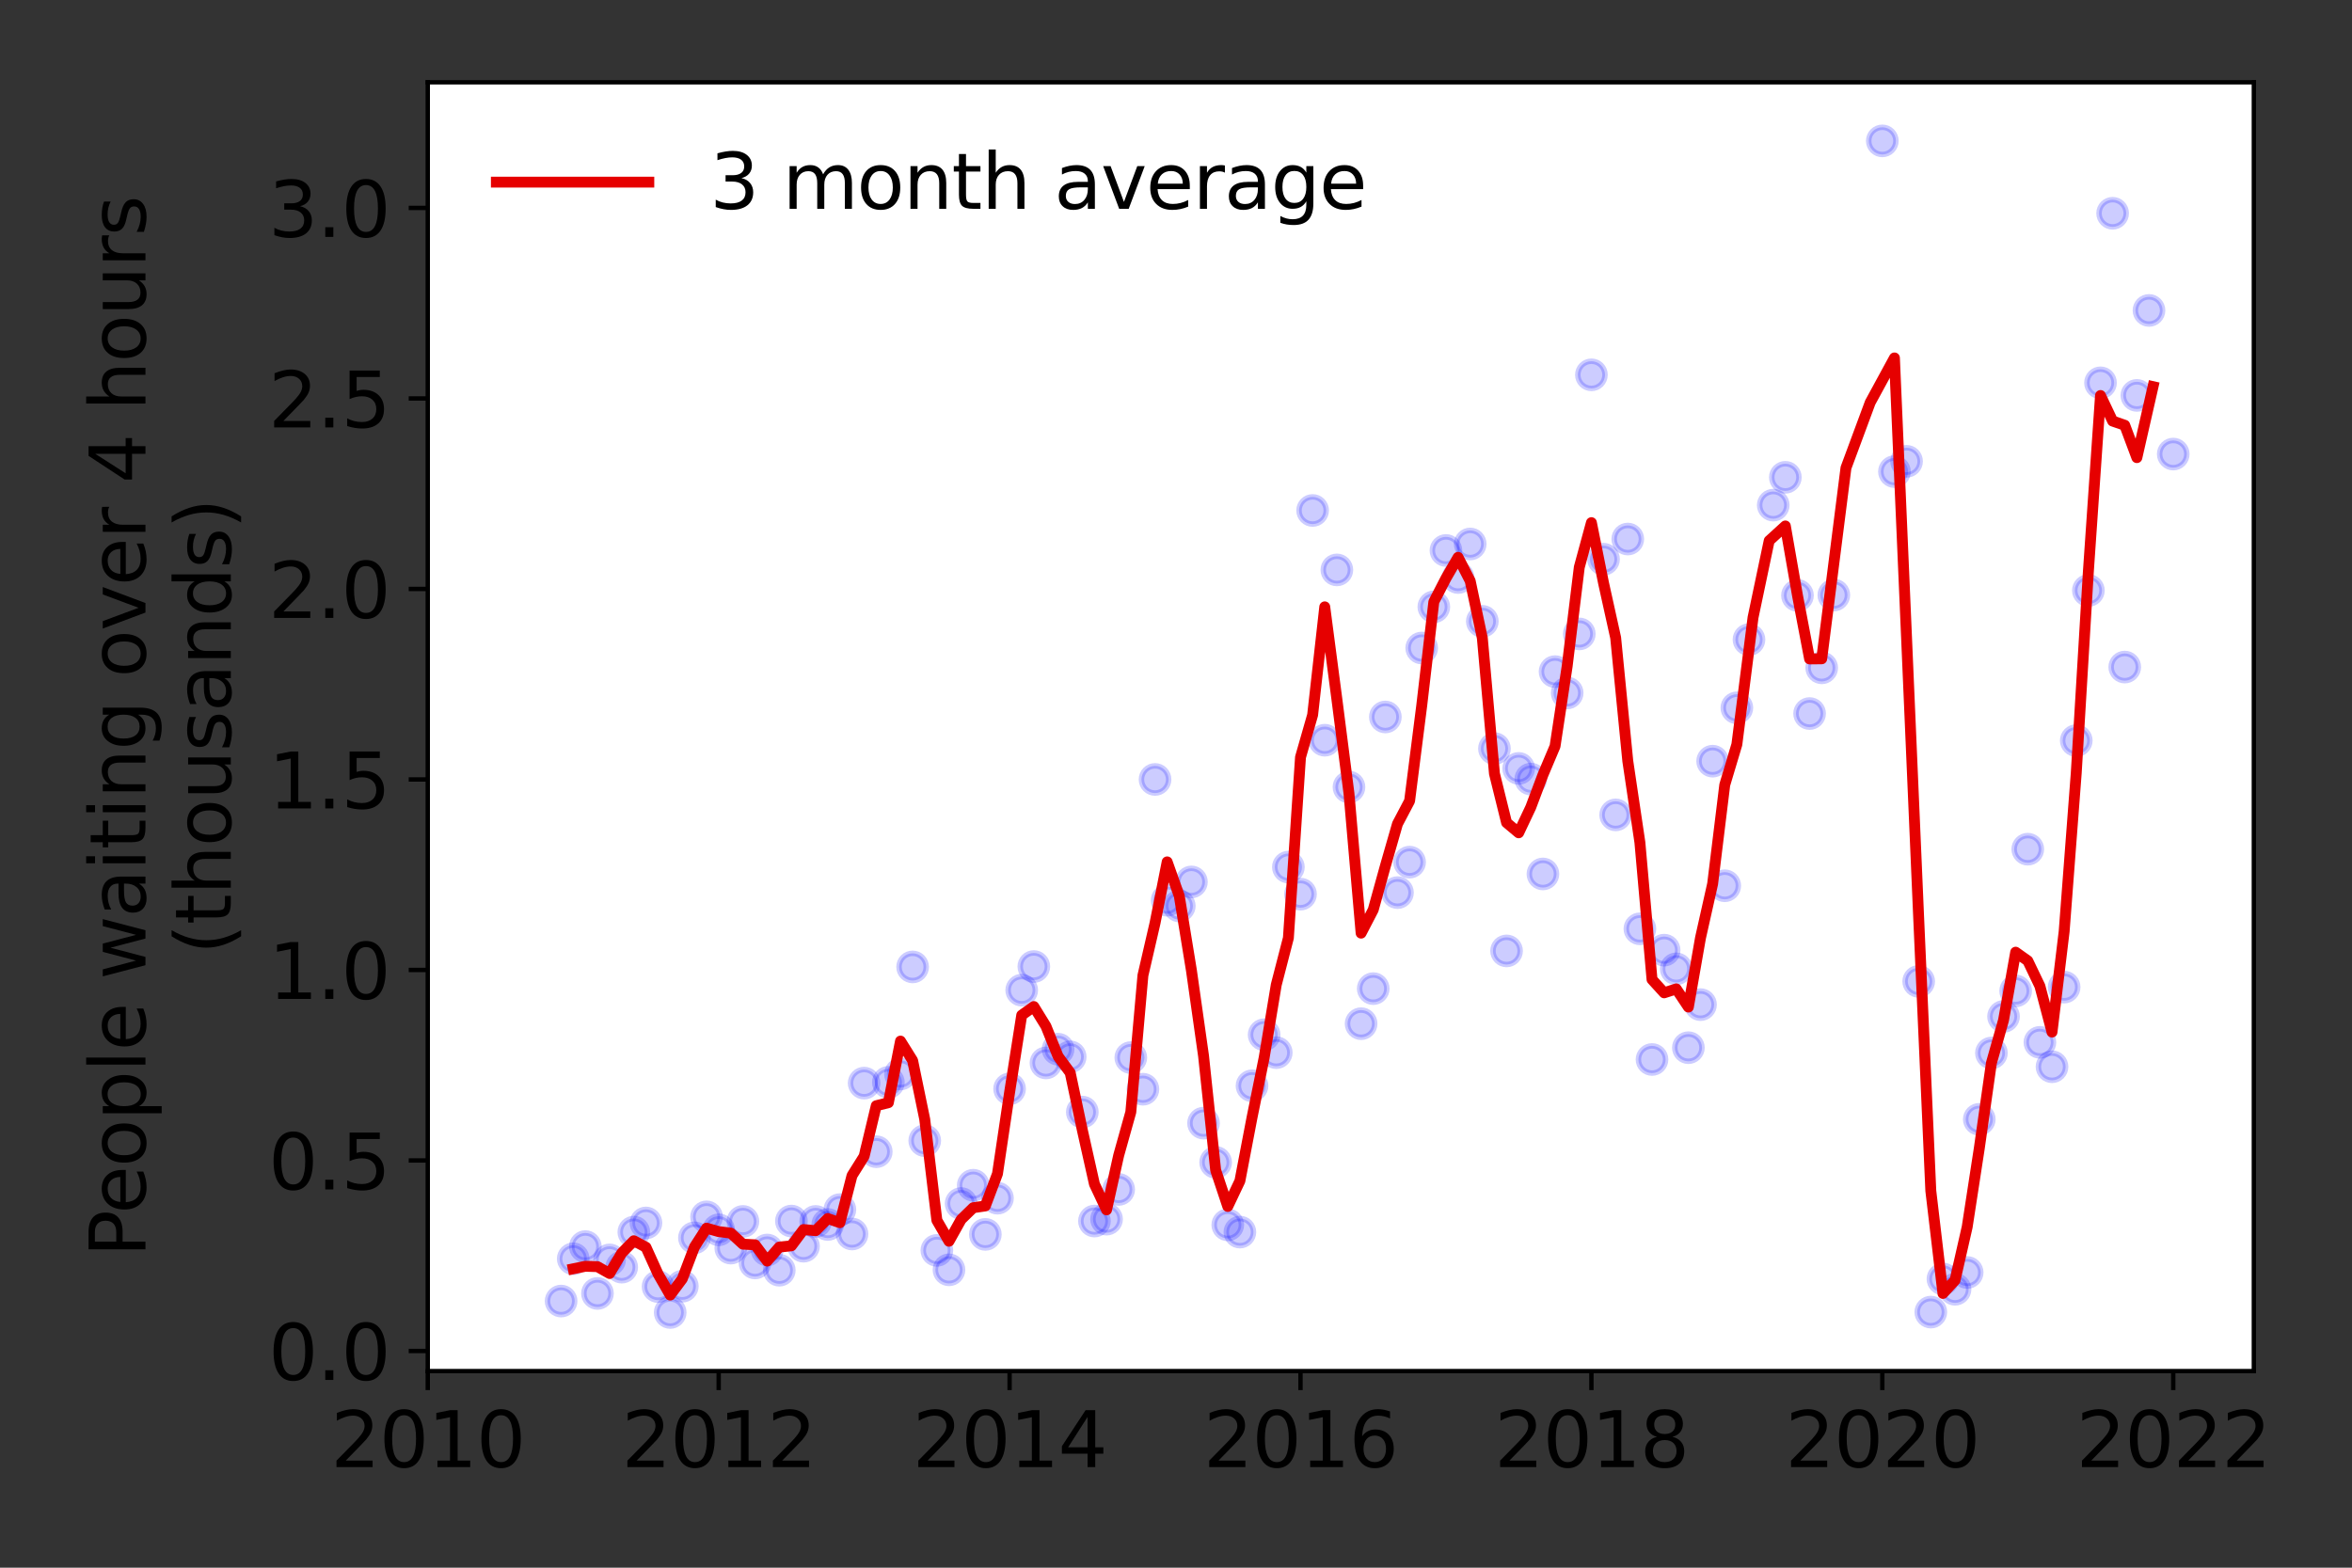 <?xml version="1.0" encoding="utf-8" standalone="no"?>
<!DOCTYPE svg PUBLIC "-//W3C//DTD SVG 1.1//EN"
  "http://www.w3.org/Graphics/SVG/1.1/DTD/svg11.dtd">
<svg height="288pt" version="1.1" viewBox="0 0 432 288" width="432pt" xmlns="http://www.w3.org/2000/svg" xmlns:xlink="http://www.w3.org/1999/xlink">
 <rect x="0" y="0" width="432" height="288" fill="#333333" stroke="none"/>
 <defs>
  <style type="text/css">*{stroke-linecap:butt;stroke-linejoin:round;}</style>
 </defs>
 <g id="figure_1">
  <g id="patch_1">
   <path d="M 0 288 
L 432 288 
L 432 0 
L 0 0 
z
" style="fill:none;"/>
  </g>
  <g id="axes_1">
   <g id="patch_2">
    <path d="M 78.57 251.88 
L 413.971 251.88 
L 413.971 15.12 
L 78.57 15.12 
z
" style="fill:#ffffff;"/>
   </g>
   <g id="matplotlib.axis_1">
    <g id="xtick_1">
     <g id="line2d_1">
      <defs>
       <path d="M 0 0 
L 0 3.5 
" id="m9ea39700a1" style="stroke:#000000;stroke-width:0.8;"/>
      </defs>
      <g>
       <use style="stroke:#000000;stroke-width:0.8;" x="78.57" xlink:href="#m9ea39700a1" y="251.88"/>
      </g>
     </g>
     <g id="text_1">
      <!-- 2010 -->
      <g transform="translate(60.755 269.518)scale(0.14 -0.14)">
       <defs>
        <path d="M 1228 531 
L 3431 531 
L 3431 0 
L 469 0 
L 469 531 
Q 828 903 1448 1529 
Q 2069 2156 2228 2338 
Q 2531 2678 2651 2914 
Q 2772 3150 2772 3378 
Q 2772 3750 2511 3984 
Q 2250 4219 1831 4219 
Q 1534 4219 1204 4116 
Q 875 4013 500 3803 
L 500 4441 
Q 881 4594 1212 4672 
Q 1544 4750 1819 4750 
Q 2544 4750 2975 4387 
Q 3406 4025 3406 3419 
Q 3406 3131 3298 2873 
Q 3191 2616 2906 2266 
Q 2828 2175 2409 1742 
Q 1991 1309 1228 531 
z
" id="DejaVuSans-32" transform="scale(0.016)"/>
        <path d="M 2034 4250 
Q 1547 4250 1301 3770 
Q 1056 3291 1056 2328 
Q 1056 1369 1301 889 
Q 1547 409 2034 409 
Q 2525 409 2770 889 
Q 3016 1369 3016 2328 
Q 3016 3291 2770 3770 
Q 2525 4250 2034 4250 
z
M 2034 4750 
Q 2819 4750 3233 4129 
Q 3647 3509 3647 2328 
Q 3647 1150 3233 529 
Q 2819 -91 2034 -91 
Q 1250 -91 836 529 
Q 422 1150 422 2328 
Q 422 3509 836 4129 
Q 1250 4750 2034 4750 
z
" id="DejaVuSans-30" transform="scale(0.016)"/>
        <path d="M 794 531 
L 1825 531 
L 1825 4091 
L 703 3866 
L 703 4441 
L 1819 4666 
L 2450 4666 
L 2450 531 
L 3481 531 
L 3481 0 
L 794 0 
L 794 531 
z
" id="DejaVuSans-31" transform="scale(0.016)"/>
       </defs>
       <use xlink:href="#DejaVuSans-32"/>
       <use x="63.623" xlink:href="#DejaVuSans-30"/>
       <use x="127.246" xlink:href="#DejaVuSans-31"/>
       <use x="190.869" xlink:href="#DejaVuSans-30"/>
      </g>
     </g>
    </g>
    <g id="xtick_2">
     <g id="line2d_2">
      <g>
       <use style="stroke:#000000;stroke-width:0.8;" x="132.003" xlink:href="#m9ea39700a1" y="251.88"/>
      </g>
     </g>
     <g id="text_2">
      <!-- 2012 -->
      <g transform="translate(114.188 269.518)scale(0.14 -0.14)">
       <use xlink:href="#DejaVuSans-32"/>
       <use x="63.623" xlink:href="#DejaVuSans-30"/>
       <use x="127.246" xlink:href="#DejaVuSans-31"/>
       <use x="190.869" xlink:href="#DejaVuSans-32"/>
      </g>
     </g>
    </g>
    <g id="xtick_3">
     <g id="line2d_3">
      <g>
       <use style="stroke:#000000;stroke-width:0.8;" x="185.435" xlink:href="#m9ea39700a1" y="251.88"/>
      </g>
     </g>
     <g id="text_3">
      <!-- 2014 -->
      <g transform="translate(167.62 269.518)scale(0.14 -0.14)">
       <defs>
        <path d="M 2419 4116 
L 825 1625 
L 2419 1625 
L 2419 4116 
z
M 2253 4666 
L 3047 4666 
L 3047 1625 
L 3713 1625 
L 3713 1100 
L 3047 1100 
L 3047 0 
L 2419 0 
L 2419 1100 
L 313 1100 
L 313 1709 
L 2253 4666 
z
" id="DejaVuSans-34" transform="scale(0.016)"/>
       </defs>
       <use xlink:href="#DejaVuSans-32"/>
       <use x="63.623" xlink:href="#DejaVuSans-30"/>
       <use x="127.246" xlink:href="#DejaVuSans-31"/>
       <use x="190.869" xlink:href="#DejaVuSans-34"/>
      </g>
     </g>
    </g>
    <g id="xtick_4">
     <g id="line2d_4">
      <g>
       <use style="stroke:#000000;stroke-width:0.8;" x="238.868" xlink:href="#m9ea39700a1" y="251.88"/>
      </g>
     </g>
     <g id="text_4">
      <!-- 2016 -->
      <g transform="translate(221.053 269.518)scale(0.14 -0.14)">
       <defs>
        <path d="M 2113 2584 
Q 1688 2584 1439 2293 
Q 1191 2003 1191 1497 
Q 1191 994 1439 701 
Q 1688 409 2113 409 
Q 2538 409 2786 701 
Q 3034 994 3034 1497 
Q 3034 2003 2786 2293 
Q 2538 2584 2113 2584 
z
M 3366 4563 
L 3366 3988 
Q 3128 4100 2886 4159 
Q 2644 4219 2406 4219 
Q 1781 4219 1451 3797 
Q 1122 3375 1075 2522 
Q 1259 2794 1537 2939 
Q 1816 3084 2150 3084 
Q 2853 3084 3261 2657 
Q 3669 2231 3669 1497 
Q 3669 778 3244 343 
Q 2819 -91 2113 -91 
Q 1303 -91 875 529 
Q 447 1150 447 2328 
Q 447 3434 972 4092 
Q 1497 4750 2381 4750 
Q 2619 4750 2861 4703 
Q 3103 4656 3366 4563 
z
" id="DejaVuSans-36" transform="scale(0.016)"/>
       </defs>
       <use xlink:href="#DejaVuSans-32"/>
       <use x="63.623" xlink:href="#DejaVuSans-30"/>
       <use x="127.246" xlink:href="#DejaVuSans-31"/>
       <use x="190.869" xlink:href="#DejaVuSans-36"/>
      </g>
     </g>
    </g>
    <g id="xtick_5">
     <g id="line2d_5">
      <g>
       <use style="stroke:#000000;stroke-width:0.8;" x="292.301" xlink:href="#m9ea39700a1" y="251.88"/>
      </g>
     </g>
     <g id="text_5">
      <!-- 2018 -->
      <g transform="translate(274.486 269.518)scale(0.14 -0.14)">
       <defs>
        <path d="M 2034 2216 
Q 1584 2216 1326 1975 
Q 1069 1734 1069 1313 
Q 1069 891 1326 650 
Q 1584 409 2034 409 
Q 2484 409 2743 651 
Q 3003 894 3003 1313 
Q 3003 1734 2745 1975 
Q 2488 2216 2034 2216 
z
M 1403 2484 
Q 997 2584 770 2862 
Q 544 3141 544 3541 
Q 544 4100 942 4425 
Q 1341 4750 2034 4750 
Q 2731 4750 3128 4425 
Q 3525 4100 3525 3541 
Q 3525 3141 3298 2862 
Q 3072 2584 2669 2484 
Q 3125 2378 3379 2068 
Q 3634 1759 3634 1313 
Q 3634 634 3220 271 
Q 2806 -91 2034 -91 
Q 1263 -91 848 271 
Q 434 634 434 1313 
Q 434 1759 690 2068 
Q 947 2378 1403 2484 
z
M 1172 3481 
Q 1172 3119 1398 2916 
Q 1625 2713 2034 2713 
Q 2441 2713 2670 2916 
Q 2900 3119 2900 3481 
Q 2900 3844 2670 4047 
Q 2441 4250 2034 4250 
Q 1625 4250 1398 4047 
Q 1172 3844 1172 3481 
z
" id="DejaVuSans-38" transform="scale(0.016)"/>
       </defs>
       <use xlink:href="#DejaVuSans-32"/>
       <use x="63.623" xlink:href="#DejaVuSans-30"/>
       <use x="127.246" xlink:href="#DejaVuSans-31"/>
       <use x="190.869" xlink:href="#DejaVuSans-38"/>
      </g>
     </g>
    </g>
    <g id="xtick_6">
     <g id="line2d_6">
      <g>
       <use style="stroke:#000000;stroke-width:0.8;" x="345.733" xlink:href="#m9ea39700a1" y="251.88"/>
      </g>
     </g>
     <g id="text_6">
      <!-- 2020 -->
      <g transform="translate(327.918 269.518)scale(0.14 -0.14)">
       <use xlink:href="#DejaVuSans-32"/>
       <use x="63.623" xlink:href="#DejaVuSans-30"/>
       <use x="127.246" xlink:href="#DejaVuSans-32"/>
       <use x="190.869" xlink:href="#DejaVuSans-30"/>
      </g>
     </g>
    </g>
    <g id="xtick_7">
     <g id="line2d_7">
      <g>
       <use style="stroke:#000000;stroke-width:0.8;" x="399.166" xlink:href="#m9ea39700a1" y="251.88"/>
      </g>
     </g>
     <g id="text_7">
      <!-- 2022 -->
      <g transform="translate(381.351 269.518)scale(0.14 -0.14)">
       <use xlink:href="#DejaVuSans-32"/>
       <use x="63.623" xlink:href="#DejaVuSans-30"/>
       <use x="127.246" xlink:href="#DejaVuSans-32"/>
       <use x="190.869" xlink:href="#DejaVuSans-32"/>
      </g>
     </g>
    </g>
   </g>
   <g id="matplotlib.axis_2">
    <g id="ytick_1">
     <g id="line2d_8">
      <defs>
       <path d="M 0 0 
L -3.5 0 
" id="maac47d4e8f" style="stroke:#000000;stroke-width:0.8;"/>
      </defs>
      <g>
       <use style="stroke:#000000;stroke-width:0.8;" x="78.57" xlink:href="#maac47d4e8f" y="248.188"/>
      </g>
     </g>
     <g id="text_8">
      <!-- 0.0 -->
      <g transform="translate(49.306 253.507)scale(0.14 -0.14)">
       <defs>
        <path d="M 684 794 
L 1344 794 
L 1344 0 
L 684 0 
L 684 794 
z
" id="DejaVuSans-2e" transform="scale(0.016)"/>
       </defs>
       <use xlink:href="#DejaVuSans-30"/>
       <use x="63.623" xlink:href="#DejaVuSans-2e"/>
       <use x="95.41" xlink:href="#DejaVuSans-30"/>
      </g>
     </g>
    </g>
    <g id="ytick_2">
     <g id="line2d_9">
      <g>
       <use style="stroke:#000000;stroke-width:0.8;" x="78.57" xlink:href="#maac47d4e8f" y="213.19"/>
      </g>
     </g>
     <g id="text_9">
      <!-- 0.5 -->
      <g transform="translate(49.306 218.509)scale(0.14 -0.14)">
       <defs>
        <path d="M 691 4666 
L 3169 4666 
L 3169 4134 
L 1269 4134 
L 1269 2991 
Q 1406 3038 1543 3061 
Q 1681 3084 1819 3084 
Q 2600 3084 3056 2656 
Q 3513 2228 3513 1497 
Q 3513 744 3044 326 
Q 2575 -91 1722 -91 
Q 1428 -91 1123 -41 
Q 819 9 494 109 
L 494 744 
Q 775 591 1075 516 
Q 1375 441 1709 441 
Q 2250 441 2565 725 
Q 2881 1009 2881 1497 
Q 2881 1984 2565 2268 
Q 2250 2553 1709 2553 
Q 1456 2553 1204 2497 
Q 953 2441 691 2322 
L 691 4666 
z
" id="DejaVuSans-35" transform="scale(0.016)"/>
       </defs>
       <use xlink:href="#DejaVuSans-30"/>
       <use x="63.623" xlink:href="#DejaVuSans-2e"/>
       <use x="95.41" xlink:href="#DejaVuSans-35"/>
      </g>
     </g>
    </g>
    <g id="ytick_3">
     <g id="line2d_10">
      <g>
       <use style="stroke:#000000;stroke-width:0.8;" x="78.57" xlink:href="#maac47d4e8f" y="178.192"/>
      </g>
     </g>
     <g id="text_10">
      <!-- 1.0 -->
      <g transform="translate(49.306 183.511)scale(0.14 -0.14)">
       <use xlink:href="#DejaVuSans-31"/>
       <use x="63.623" xlink:href="#DejaVuSans-2e"/>
       <use x="95.41" xlink:href="#DejaVuSans-30"/>
      </g>
     </g>
    </g>
    <g id="ytick_4">
     <g id="line2d_11">
      <g>
       <use style="stroke:#000000;stroke-width:0.8;" x="78.57" xlink:href="#maac47d4e8f" y="143.194"/>
      </g>
     </g>
     <g id="text_11">
      <!-- 1.5 -->
      <g transform="translate(49.306 148.513)scale(0.14 -0.14)">
       <use xlink:href="#DejaVuSans-31"/>
       <use x="63.623" xlink:href="#DejaVuSans-2e"/>
       <use x="95.41" xlink:href="#DejaVuSans-35"/>
      </g>
     </g>
    </g>
    <g id="ytick_5">
     <g id="line2d_12">
      <g>
       <use style="stroke:#000000;stroke-width:0.8;" x="78.57" xlink:href="#maac47d4e8f" y="108.197"/>
      </g>
     </g>
     <g id="text_12">
      <!-- 2.0 -->
      <g transform="translate(49.306 113.516)scale(0.14 -0.14)">
       <use xlink:href="#DejaVuSans-32"/>
       <use x="63.623" xlink:href="#DejaVuSans-2e"/>
       <use x="95.41" xlink:href="#DejaVuSans-30"/>
      </g>
     </g>
    </g>
    <g id="ytick_6">
     <g id="line2d_13">
      <g>
       <use style="stroke:#000000;stroke-width:0.8;" x="78.57" xlink:href="#maac47d4e8f" y="73.199"/>
      </g>
     </g>
     <g id="text_13">
      <!-- 2.5 -->
      <g transform="translate(49.306 78.518)scale(0.14 -0.14)">
       <use xlink:href="#DejaVuSans-32"/>
       <use x="63.623" xlink:href="#DejaVuSans-2e"/>
       <use x="95.41" xlink:href="#DejaVuSans-35"/>
      </g>
     </g>
    </g>
    <g id="ytick_7">
     <g id="line2d_14">
      <g>
       <use style="stroke:#000000;stroke-width:0.8;" x="78.57" xlink:href="#maac47d4e8f" y="38.201"/>
      </g>
     </g>
     <g id="text_14">
      <!-- 3.0 -->
      <g transform="translate(49.306 43.52)scale(0.14 -0.14)">
       <defs>
        <path d="M 2597 2516 
Q 3050 2419 3304 2112 
Q 3559 1806 3559 1356 
Q 3559 666 3084 287 
Q 2609 -91 1734 -91 
Q 1441 -91 1130 -33 
Q 819 25 488 141 
L 488 750 
Q 750 597 1062 519 
Q 1375 441 1716 441 
Q 2309 441 2620 675 
Q 2931 909 2931 1356 
Q 2931 1769 2642 2001 
Q 2353 2234 1838 2234 
L 1294 2234 
L 1294 2753 
L 1863 2753 
Q 2328 2753 2575 2939 
Q 2822 3125 2822 3475 
Q 2822 3834 2567 4026 
Q 2313 4219 1838 4219 
Q 1578 4219 1281 4162 
Q 984 4106 628 3988 
L 628 4550 
Q 988 4650 1302 4700 
Q 1616 4750 1894 4750 
Q 2613 4750 3031 4423 
Q 3450 4097 3450 3541 
Q 3450 3153 3228 2886 
Q 3006 2619 2597 2516 
z
" id="DejaVuSans-33" transform="scale(0.016)"/>
       </defs>
       <use xlink:href="#DejaVuSans-33"/>
       <use x="63.623" xlink:href="#DejaVuSans-2e"/>
       <use x="95.41" xlink:href="#DejaVuSans-30"/>
      </g>
     </g>
    </g>
    <g id="text_15">
     <!-- People waiting over 4 hours -->
     <g transform="translate(26.717 230.925)rotate(-90)scale(0.14 -0.14)">
      <defs>
       <path d="M 1259 4147 
L 1259 2394 
L 2053 2394 
Q 2494 2394 2734 2622 
Q 2975 2850 2975 3272 
Q 2975 3691 2734 3919 
Q 2494 4147 2053 4147 
L 1259 4147 
z
M 628 4666 
L 2053 4666 
Q 2838 4666 3239 4311 
Q 3641 3956 3641 3272 
Q 3641 2581 3239 2228 
Q 2838 1875 2053 1875 
L 1259 1875 
L 1259 0 
L 628 0 
L 628 4666 
z
" id="DejaVuSans-50" transform="scale(0.016)"/>
       <path d="M 3597 1894 
L 3597 1613 
L 953 1613 
Q 991 1019 1311 708 
Q 1631 397 2203 397 
Q 2534 397 2845 478 
Q 3156 559 3463 722 
L 3463 178 
Q 3153 47 2828 -22 
Q 2503 -91 2169 -91 
Q 1331 -91 842 396 
Q 353 884 353 1716 
Q 353 2575 817 3079 
Q 1281 3584 2069 3584 
Q 2775 3584 3186 3129 
Q 3597 2675 3597 1894 
z
M 3022 2063 
Q 3016 2534 2758 2815 
Q 2500 3097 2075 3097 
Q 1594 3097 1305 2825 
Q 1016 2553 972 2059 
L 3022 2063 
z
" id="DejaVuSans-65" transform="scale(0.016)"/>
       <path d="M 1959 3097 
Q 1497 3097 1228 2736 
Q 959 2375 959 1747 
Q 959 1119 1226 758 
Q 1494 397 1959 397 
Q 2419 397 2687 759 
Q 2956 1122 2956 1747 
Q 2956 2369 2687 2733 
Q 2419 3097 1959 3097 
z
M 1959 3584 
Q 2709 3584 3137 3096 
Q 3566 2609 3566 1747 
Q 3566 888 3137 398 
Q 2709 -91 1959 -91 
Q 1206 -91 779 398 
Q 353 888 353 1747 
Q 353 2609 779 3096 
Q 1206 3584 1959 3584 
z
" id="DejaVuSans-6f" transform="scale(0.016)"/>
       <path d="M 1159 525 
L 1159 -1331 
L 581 -1331 
L 581 3500 
L 1159 3500 
L 1159 2969 
Q 1341 3281 1617 3432 
Q 1894 3584 2278 3584 
Q 2916 3584 3314 3078 
Q 3713 2572 3713 1747 
Q 3713 922 3314 415 
Q 2916 -91 2278 -91 
Q 1894 -91 1617 61 
Q 1341 213 1159 525 
z
M 3116 1747 
Q 3116 2381 2855 2742 
Q 2594 3103 2138 3103 
Q 1681 3103 1420 2742 
Q 1159 2381 1159 1747 
Q 1159 1113 1420 752 
Q 1681 391 2138 391 
Q 2594 391 2855 752 
Q 3116 1113 3116 1747 
z
" id="DejaVuSans-70" transform="scale(0.016)"/>
       <path d="M 603 4863 
L 1178 4863 
L 1178 0 
L 603 0 
L 603 4863 
z
" id="DejaVuSans-6c" transform="scale(0.016)"/>
       <path id="DejaVuSans-20" transform="scale(0.016)"/>
       <path d="M 269 3500 
L 844 3500 
L 1563 769 
L 2278 3500 
L 2956 3500 
L 3675 769 
L 4391 3500 
L 4966 3500 
L 4050 0 
L 3372 0 
L 2619 2869 
L 1863 0 
L 1184 0 
L 269 3500 
z
" id="DejaVuSans-77" transform="scale(0.016)"/>
       <path d="M 2194 1759 
Q 1497 1759 1228 1600 
Q 959 1441 959 1056 
Q 959 750 1161 570 
Q 1363 391 1709 391 
Q 2188 391 2477 730 
Q 2766 1069 2766 1631 
L 2766 1759 
L 2194 1759 
z
M 3341 1997 
L 3341 0 
L 2766 0 
L 2766 531 
Q 2569 213 2275 61 
Q 1981 -91 1556 -91 
Q 1019 -91 701 211 
Q 384 513 384 1019 
Q 384 1609 779 1909 
Q 1175 2209 1959 2209 
L 2766 2209 
L 2766 2266 
Q 2766 2663 2505 2880 
Q 2244 3097 1772 3097 
Q 1472 3097 1187 3025 
Q 903 2953 641 2809 
L 641 3341 
Q 956 3463 1253 3523 
Q 1550 3584 1831 3584 
Q 2591 3584 2966 3190 
Q 3341 2797 3341 1997 
z
" id="DejaVuSans-61" transform="scale(0.016)"/>
       <path d="M 603 3500 
L 1178 3500 
L 1178 0 
L 603 0 
L 603 3500 
z
M 603 4863 
L 1178 4863 
L 1178 4134 
L 603 4134 
L 603 4863 
z
" id="DejaVuSans-69" transform="scale(0.016)"/>
       <path d="M 1172 4494 
L 1172 3500 
L 2356 3500 
L 2356 3053 
L 1172 3053 
L 1172 1153 
Q 1172 725 1289 603 
Q 1406 481 1766 481 
L 2356 481 
L 2356 0 
L 1766 0 
Q 1100 0 847 248 
Q 594 497 594 1153 
L 594 3053 
L 172 3053 
L 172 3500 
L 594 3500 
L 594 4494 
L 1172 4494 
z
" id="DejaVuSans-74" transform="scale(0.016)"/>
       <path d="M 3513 2113 
L 3513 0 
L 2938 0 
L 2938 2094 
Q 2938 2591 2744 2837 
Q 2550 3084 2163 3084 
Q 1697 3084 1428 2787 
Q 1159 2491 1159 1978 
L 1159 0 
L 581 0 
L 581 3500 
L 1159 3500 
L 1159 2956 
Q 1366 3272 1645 3428 
Q 1925 3584 2291 3584 
Q 2894 3584 3203 3211 
Q 3513 2838 3513 2113 
z
" id="DejaVuSans-6e" transform="scale(0.016)"/>
       <path d="M 2906 1791 
Q 2906 2416 2648 2759 
Q 2391 3103 1925 3103 
Q 1463 3103 1205 2759 
Q 947 2416 947 1791 
Q 947 1169 1205 825 
Q 1463 481 1925 481 
Q 2391 481 2648 825 
Q 2906 1169 2906 1791 
z
M 3481 434 
Q 3481 -459 3084 -895 
Q 2688 -1331 1869 -1331 
Q 1566 -1331 1297 -1286 
Q 1028 -1241 775 -1147 
L 775 -588 
Q 1028 -725 1275 -790 
Q 1522 -856 1778 -856 
Q 2344 -856 2625 -561 
Q 2906 -266 2906 331 
L 2906 616 
Q 2728 306 2450 153 
Q 2172 0 1784 0 
Q 1141 0 747 490 
Q 353 981 353 1791 
Q 353 2603 747 3093 
Q 1141 3584 1784 3584 
Q 2172 3584 2450 3431 
Q 2728 3278 2906 2969 
L 2906 3500 
L 3481 3500 
L 3481 434 
z
" id="DejaVuSans-67" transform="scale(0.016)"/>
       <path d="M 191 3500 
L 800 3500 
L 1894 563 
L 2988 3500 
L 3597 3500 
L 2284 0 
L 1503 0 
L 191 3500 
z
" id="DejaVuSans-76" transform="scale(0.016)"/>
       <path d="M 2631 2963 
Q 2534 3019 2420 3045 
Q 2306 3072 2169 3072 
Q 1681 3072 1420 2755 
Q 1159 2438 1159 1844 
L 1159 0 
L 581 0 
L 581 3500 
L 1159 3500 
L 1159 2956 
Q 1341 3275 1631 3429 
Q 1922 3584 2338 3584 
Q 2397 3584 2469 3576 
Q 2541 3569 2628 3553 
L 2631 2963 
z
" id="DejaVuSans-72" transform="scale(0.016)"/>
       <path d="M 3513 2113 
L 3513 0 
L 2938 0 
L 2938 2094 
Q 2938 2591 2744 2837 
Q 2550 3084 2163 3084 
Q 1697 3084 1428 2787 
Q 1159 2491 1159 1978 
L 1159 0 
L 581 0 
L 581 4863 
L 1159 4863 
L 1159 2956 
Q 1366 3272 1645 3428 
Q 1925 3584 2291 3584 
Q 2894 3584 3203 3211 
Q 3513 2838 3513 2113 
z
" id="DejaVuSans-68" transform="scale(0.016)"/>
       <path d="M 544 1381 
L 544 3500 
L 1119 3500 
L 1119 1403 
Q 1119 906 1312 657 
Q 1506 409 1894 409 
Q 2359 409 2629 706 
Q 2900 1003 2900 1516 
L 2900 3500 
L 3475 3500 
L 3475 0 
L 2900 0 
L 2900 538 
Q 2691 219 2414 64 
Q 2138 -91 1772 -91 
Q 1169 -91 856 284 
Q 544 659 544 1381 
z
M 1991 3584 
L 1991 3584 
z
" id="DejaVuSans-75" transform="scale(0.016)"/>
       <path d="M 2834 3397 
L 2834 2853 
Q 2591 2978 2328 3040 
Q 2066 3103 1784 3103 
Q 1356 3103 1142 2972 
Q 928 2841 928 2578 
Q 928 2378 1081 2264 
Q 1234 2150 1697 2047 
L 1894 2003 
Q 2506 1872 2764 1633 
Q 3022 1394 3022 966 
Q 3022 478 2636 193 
Q 2250 -91 1575 -91 
Q 1294 -91 989 -36 
Q 684 19 347 128 
L 347 722 
Q 666 556 975 473 
Q 1284 391 1588 391 
Q 1994 391 2212 530 
Q 2431 669 2431 922 
Q 2431 1156 2273 1281 
Q 2116 1406 1581 1522 
L 1381 1569 
Q 847 1681 609 1914 
Q 372 2147 372 2553 
Q 372 3047 722 3315 
Q 1072 3584 1716 3584 
Q 2034 3584 2315 3537 
Q 2597 3491 2834 3397 
z
" id="DejaVuSans-73" transform="scale(0.016)"/>
      </defs>
      <use xlink:href="#DejaVuSans-50"/>
      <use x="56.678" xlink:href="#DejaVuSans-65"/>
      <use x="118.201" xlink:href="#DejaVuSans-6f"/>
      <use x="179.383" xlink:href="#DejaVuSans-70"/>
      <use x="242.859" xlink:href="#DejaVuSans-6c"/>
      <use x="270.643" xlink:href="#DejaVuSans-65"/>
      <use x="332.166" xlink:href="#DejaVuSans-20"/>
      <use x="363.953" xlink:href="#DejaVuSans-77"/>
      <use x="445.74" xlink:href="#DejaVuSans-61"/>
      <use x="507.02" xlink:href="#DejaVuSans-69"/>
      <use x="534.803" xlink:href="#DejaVuSans-74"/>
      <use x="574.012" xlink:href="#DejaVuSans-69"/>
      <use x="601.795" xlink:href="#DejaVuSans-6e"/>
      <use x="665.174" xlink:href="#DejaVuSans-67"/>
      <use x="728.65" xlink:href="#DejaVuSans-20"/>
      <use x="760.438" xlink:href="#DejaVuSans-6f"/>
      <use x="821.619" xlink:href="#DejaVuSans-76"/>
      <use x="880.799" xlink:href="#DejaVuSans-65"/>
      <use x="942.322" xlink:href="#DejaVuSans-72"/>
      <use x="983.436" xlink:href="#DejaVuSans-20"/>
      <use x="1015.223" xlink:href="#DejaVuSans-34"/>
      <use x="1078.846" xlink:href="#DejaVuSans-20"/>
      <use x="1110.633" xlink:href="#DejaVuSans-68"/>
      <use x="1174.012" xlink:href="#DejaVuSans-6f"/>
      <use x="1235.193" xlink:href="#DejaVuSans-75"/>
      <use x="1298.572" xlink:href="#DejaVuSans-72"/>
      <use x="1339.686" xlink:href="#DejaVuSans-73"/>
     </g>
     <!-- (thousands) -->
     <g transform="translate(42.394 175.325)rotate(-90)scale(0.14 -0.14)">
      <defs>
       <path d="M 1984 4856 
Q 1566 4138 1362 3434 
Q 1159 2731 1159 2009 
Q 1159 1288 1364 580 
Q 1569 -128 1984 -844 
L 1484 -844 
Q 1016 -109 783 600 
Q 550 1309 550 2009 
Q 550 2706 781 3412 
Q 1013 4119 1484 4856 
L 1984 4856 
z
" id="DejaVuSans-28" transform="scale(0.016)"/>
       <path d="M 2906 2969 
L 2906 4863 
L 3481 4863 
L 3481 0 
L 2906 0 
L 2906 525 
Q 2725 213 2448 61 
Q 2172 -91 1784 -91 
Q 1150 -91 751 415 
Q 353 922 353 1747 
Q 353 2572 751 3078 
Q 1150 3584 1784 3584 
Q 2172 3584 2448 3432 
Q 2725 3281 2906 2969 
z
M 947 1747 
Q 947 1113 1208 752 
Q 1469 391 1925 391 
Q 2381 391 2643 752 
Q 2906 1113 2906 1747 
Q 2906 2381 2643 2742 
Q 2381 3103 1925 3103 
Q 1469 3103 1208 2742 
Q 947 2381 947 1747 
z
" id="DejaVuSans-64" transform="scale(0.016)"/>
       <path d="M 513 4856 
L 1013 4856 
Q 1481 4119 1714 3412 
Q 1947 2706 1947 2009 
Q 1947 1309 1714 600 
Q 1481 -109 1013 -844 
L 513 -844 
Q 928 -128 1133 580 
Q 1338 1288 1338 2009 
Q 1338 2731 1133 3434 
Q 928 4138 513 4856 
z
" id="DejaVuSans-29" transform="scale(0.016)"/>
      </defs>
      <use xlink:href="#DejaVuSans-28"/>
      <use x="39.014" xlink:href="#DejaVuSans-74"/>
      <use x="78.223" xlink:href="#DejaVuSans-68"/>
      <use x="141.602" xlink:href="#DejaVuSans-6f"/>
      <use x="202.783" xlink:href="#DejaVuSans-75"/>
      <use x="266.162" xlink:href="#DejaVuSans-73"/>
      <use x="318.262" xlink:href="#DejaVuSans-61"/>
      <use x="379.541" xlink:href="#DejaVuSans-6e"/>
      <use x="442.92" xlink:href="#DejaVuSans-64"/>
      <use x="506.396" xlink:href="#DejaVuSans-73"/>
      <use x="558.496" xlink:href="#DejaVuSans-29"/>
     </g>
    </g>
   </g>
   <g id="line2d_15">
    <defs>
     <path d="M 0 2.5 
C 0.663 2.5 1.299 2.237 1.768 1.768 
C 2.237 1.299 2.5 0.663 2.5 0 
C 2.5 -0.663 2.237 -1.299 1.768 -1.768 
C 1.299 -2.237 0.663 -2.5 0 -2.5 
C -0.663 -2.5 -1.299 -2.237 -1.768 -1.768 
C -2.237 -1.299 -2.5 -0.663 -2.5 0 
C -2.5 0.663 -2.237 1.299 -1.768 1.768 
C -1.299 2.237 -0.663 2.5 0 2.5 
z
" id="m50111423e9" style="stroke:#0000ff;stroke-opacity:0.2;"/>
    </defs>
    <g clip-path="url(#pc5ac9d14ab)">
     <use style="fill:#0000ff;fill-opacity:0.2;stroke:#0000ff;stroke-opacity:0.2;" x="399.166" xlink:href="#m50111423e9" y="83.418"/>
     <use style="fill:#0000ff;fill-opacity:0.2;stroke:#0000ff;stroke-opacity:0.2;" x="394.713" xlink:href="#m50111423e9" y="57.03"/>
     <use style="fill:#0000ff;fill-opacity:0.2;stroke:#0000ff;stroke-opacity:0.2;" x="392.487" xlink:href="#m50111423e9" y="72.639"/>
     <use style="fill:#0000ff;fill-opacity:0.2;stroke:#0000ff;stroke-opacity:0.2;" x="390.261" xlink:href="#m50111423e9" y="122.546"/>
     <use style="fill:#0000ff;fill-opacity:0.2;stroke:#0000ff;stroke-opacity:0.2;" x="388.034" xlink:href="#m50111423e9" y="39.181"/>
     <use style="fill:#0000ff;fill-opacity:0.2;stroke:#0000ff;stroke-opacity:0.2;" x="385.808" xlink:href="#m50111423e9" y="70.329"/>
     <use style="fill:#0000ff;fill-opacity:0.2;stroke:#0000ff;stroke-opacity:0.2;" x="383.581" xlink:href="#m50111423e9" y="108.477"/>
     <use style="fill:#0000ff;fill-opacity:0.2;stroke:#0000ff;stroke-opacity:0.2;" x="381.355" xlink:href="#m50111423e9" y="136.055"/>
     <use style="fill:#0000ff;fill-opacity:0.2;stroke:#0000ff;stroke-opacity:0.2;" x="379.129" xlink:href="#m50111423e9" y="181.342"/>
     <use style="fill:#0000ff;fill-opacity:0.2;stroke:#0000ff;stroke-opacity:0.2;" x="376.902" xlink:href="#m50111423e9" y="195.971"/>
     <use style="fill:#0000ff;fill-opacity:0.2;stroke:#0000ff;stroke-opacity:0.2;" x="374.676" xlink:href="#m50111423e9" y="191.491"/>
     <use style="fill:#0000ff;fill-opacity:0.2;stroke:#0000ff;stroke-opacity:0.2;" x="372.45" xlink:href="#m50111423e9" y="156.004"/>
     <use style="fill:#0000ff;fill-opacity:0.2;stroke:#0000ff;stroke-opacity:0.2;" x="370.223" xlink:href="#m50111423e9" y="182.042"/>
     <use style="fill:#0000ff;fill-opacity:0.2;stroke:#0000ff;stroke-opacity:0.2;" x="367.997" xlink:href="#m50111423e9" y="186.732"/>
     <use style="fill:#0000ff;fill-opacity:0.2;stroke:#0000ff;stroke-opacity:0.2;" x="365.771" xlink:href="#m50111423e9" y="193.451"/>
     <use style="fill:#0000ff;fill-opacity:0.2;stroke:#0000ff;stroke-opacity:0.2;" x="363.544" xlink:href="#m50111423e9" y="205.63"/>
     <use style="fill:#0000ff;fill-opacity:0.2;stroke:#0000ff;stroke-opacity:0.2;" x="361.318" xlink:href="#m50111423e9" y="233.769"/>
     <use style="fill:#0000ff;fill-opacity:0.2;stroke:#0000ff;stroke-opacity:0.2;" x="359.091" xlink:href="#m50111423e9" y="236.848"/>
     <use style="fill:#0000ff;fill-opacity:0.2;stroke:#0000ff;stroke-opacity:0.2;" x="356.865" xlink:href="#m50111423e9" y="234.959"/>
     <use style="fill:#0000ff;fill-opacity:0.2;stroke:#0000ff;stroke-opacity:0.2;" x="354.639" xlink:href="#m50111423e9" y="241.048"/>
     <use style="fill:#0000ff;fill-opacity:0.2;stroke:#0000ff;stroke-opacity:0.2;" x="352.412" xlink:href="#m50111423e9" y="180.292"/>
     <use style="fill:#0000ff;fill-opacity:0.2;stroke:#0000ff;stroke-opacity:0.2;" x="350.186" xlink:href="#m50111423e9" y="84.748"/>
     <use style="fill:#0000ff;fill-opacity:0.2;stroke:#0000ff;stroke-opacity:0.2;" x="347.96" xlink:href="#m50111423e9" y="86.638"/>
     <use style="fill:#0000ff;fill-opacity:0.2;stroke:#0000ff;stroke-opacity:0.2;" x="345.733" xlink:href="#m50111423e9" y="25.882"/>
     <use style="fill:#0000ff;fill-opacity:0.2;stroke:#0000ff;stroke-opacity:0.2;" x="336.828" xlink:href="#m50111423e9" y="109.317"/>
     <use style="fill:#0000ff;fill-opacity:0.2;stroke:#0000ff;stroke-opacity:0.2;" x="334.601" xlink:href="#m50111423e9" y="122.686"/>
     <use style="fill:#0000ff;fill-opacity:0.2;stroke:#0000ff;stroke-opacity:0.2;" x="332.375" xlink:href="#m50111423e9" y="131.085"/>
     <use style="fill:#0000ff;fill-opacity:0.2;stroke:#0000ff;stroke-opacity:0.2;" x="330.149" xlink:href="#m50111423e9" y="109.387"/>
     <use style="fill:#0000ff;fill-opacity:0.2;stroke:#0000ff;stroke-opacity:0.2;" x="327.922" xlink:href="#m50111423e9" y="87.688"/>
     <use style="fill:#0000ff;fill-opacity:0.2;stroke:#0000ff;stroke-opacity:0.2;" x="325.696" xlink:href="#m50111423e9" y="92.798"/>
     <use style="fill:#0000ff;fill-opacity:0.2;stroke:#0000ff;stroke-opacity:0.2;" x="321.243" xlink:href="#m50111423e9" y="117.506"/>
     <use style="fill:#0000ff;fill-opacity:0.2;stroke:#0000ff;stroke-opacity:0.2;" x="319.017" xlink:href="#m50111423e9" y="130.035"/>
     <use style="fill:#0000ff;fill-opacity:0.2;stroke:#0000ff;stroke-opacity:0.2;" x="316.791" xlink:href="#m50111423e9" y="162.723"/>
     <use style="fill:#0000ff;fill-opacity:0.2;stroke:#0000ff;stroke-opacity:0.2;" x="314.564" xlink:href="#m50111423e9" y="139.835"/>
     <use style="fill:#0000ff;fill-opacity:0.2;stroke:#0000ff;stroke-opacity:0.2;" x="312.338" xlink:href="#m50111423e9" y="184.562"/>
     <use style="fill:#0000ff;fill-opacity:0.2;stroke:#0000ff;stroke-opacity:0.2;" x="310.112" xlink:href="#m50111423e9" y="192.471"/>
     <use style="fill:#0000ff;fill-opacity:0.2;stroke:#0000ff;stroke-opacity:0.2;" x="307.885" xlink:href="#m50111423e9" y="177.982"/>
     <use style="fill:#0000ff;fill-opacity:0.2;stroke:#0000ff;stroke-opacity:0.2;" x="305.659" xlink:href="#m50111423e9" y="174.552"/>
     <use style="fill:#0000ff;fill-opacity:0.2;stroke:#0000ff;stroke-opacity:0.2;" x="303.432" xlink:href="#m50111423e9" y="194.641"/>
     <use style="fill:#0000ff;fill-opacity:0.2;stroke:#0000ff;stroke-opacity:0.2;" x="301.206" xlink:href="#m50111423e9" y="170.633"/>
     <use style="fill:#0000ff;fill-opacity:0.2;stroke:#0000ff;stroke-opacity:0.2;" x="298.98" xlink:href="#m50111423e9" y="99.027"/>
     <use style="fill:#0000ff;fill-opacity:0.2;stroke:#0000ff;stroke-opacity:0.2;" x="296.753" xlink:href="#m50111423e9" y="149.704"/>
     <use style="fill:#0000ff;fill-opacity:0.2;stroke:#0000ff;stroke-opacity:0.2;" x="294.527" xlink:href="#m50111423e9" y="102.737"/>
     <use style="fill:#0000ff;fill-opacity:0.2;stroke:#0000ff;stroke-opacity:0.2;" x="292.301" xlink:href="#m50111423e9" y="68.859"/>
     <use style="fill:#0000ff;fill-opacity:0.2;stroke:#0000ff;stroke-opacity:0.2;" x="290.074" xlink:href="#m50111423e9" y="116.456"/>
     <use style="fill:#0000ff;fill-opacity:0.2;stroke:#0000ff;stroke-opacity:0.2;" x="287.848" xlink:href="#m50111423e9" y="127.305"/>
     <use style="fill:#0000ff;fill-opacity:0.2;stroke:#0000ff;stroke-opacity:0.2;" x="285.622" xlink:href="#m50111423e9" y="123.386"/>
     <use style="fill:#0000ff;fill-opacity:0.2;stroke:#0000ff;stroke-opacity:0.2;" x="283.395" xlink:href="#m50111423e9" y="160.553"/>
     <use style="fill:#0000ff;fill-opacity:0.2;stroke:#0000ff;stroke-opacity:0.2;" x="281.169" xlink:href="#m50111423e9" y="143.124"/>
     <use style="fill:#0000ff;fill-opacity:0.2;stroke:#0000ff;stroke-opacity:0.2;" x="278.942" xlink:href="#m50111423e9" y="141.165"/>
     <use style="fill:#0000ff;fill-opacity:0.2;stroke:#0000ff;stroke-opacity:0.2;" x="276.716" xlink:href="#m50111423e9" y="174.692"/>
     <use style="fill:#0000ff;fill-opacity:0.2;stroke:#0000ff;stroke-opacity:0.2;" x="274.49" xlink:href="#m50111423e9" y="137.525"/>
     <use style="fill:#0000ff;fill-opacity:0.2;stroke:#0000ff;stroke-opacity:0.2;" x="272.263" xlink:href="#m50111423e9" y="114.146"/>
     <use style="fill:#0000ff;fill-opacity:0.2;stroke:#0000ff;stroke-opacity:0.2;" x="270.037" xlink:href="#m50111423e9" y="99.937"/>
     <use style="fill:#0000ff;fill-opacity:0.2;stroke:#0000ff;stroke-opacity:0.2;" x="267.811" xlink:href="#m50111423e9" y="106.097"/>
     <use style="fill:#0000ff;fill-opacity:0.2;stroke:#0000ff;stroke-opacity:0.2;" x="265.584" xlink:href="#m50111423e9" y="101.127"/>
     <use style="fill:#0000ff;fill-opacity:0.2;stroke:#0000ff;stroke-opacity:0.2;" x="263.358" xlink:href="#m50111423e9" y="111.486"/>
     <use style="fill:#0000ff;fill-opacity:0.2;stroke:#0000ff;stroke-opacity:0.2;" x="261.132" xlink:href="#m50111423e9" y="119.046"/>
     <use style="fill:#0000ff;fill-opacity:0.2;stroke:#0000ff;stroke-opacity:0.2;" x="258.905" xlink:href="#m50111423e9" y="158.383"/>
     <use style="fill:#0000ff;fill-opacity:0.2;stroke:#0000ff;stroke-opacity:0.2;" x="256.679" xlink:href="#m50111423e9" y="163.983"/>
     <use style="fill:#0000ff;fill-opacity:0.2;stroke:#0000ff;stroke-opacity:0.2;" x="254.453" xlink:href="#m50111423e9" y="131.715"/>
     <use style="fill:#0000ff;fill-opacity:0.2;stroke:#0000ff;stroke-opacity:0.2;" x="252.226" xlink:href="#m50111423e9" y="181.622"/>
     <use style="fill:#0000ff;fill-opacity:0.2;stroke:#0000ff;stroke-opacity:0.2;" x="250" xlink:href="#m50111423e9" y="188.062"/>
     <use style="fill:#0000ff;fill-opacity:0.2;stroke:#0000ff;stroke-opacity:0.2;" x="247.773" xlink:href="#m50111423e9" y="144.594"/>
     <use style="fill:#0000ff;fill-opacity:0.2;stroke:#0000ff;stroke-opacity:0.2;" x="245.547" xlink:href="#m50111423e9" y="104.697"/>
     <use style="fill:#0000ff;fill-opacity:0.2;stroke:#0000ff;stroke-opacity:0.2;" x="243.321" xlink:href="#m50111423e9" y="135.985"/>
     <use style="fill:#0000ff;fill-opacity:0.2;stroke:#0000ff;stroke-opacity:0.2;" x="241.094" xlink:href="#m50111423e9" y="93.778"/>
     <use style="fill:#0000ff;fill-opacity:0.2;stroke:#0000ff;stroke-opacity:0.2;" x="238.868" xlink:href="#m50111423e9" y="164.263"/>
     <use style="fill:#0000ff;fill-opacity:0.2;stroke:#0000ff;stroke-opacity:0.2;" x="236.642" xlink:href="#m50111423e9" y="159.293"/>
     <use style="fill:#0000ff;fill-opacity:0.2;stroke:#0000ff;stroke-opacity:0.2;" x="234.415" xlink:href="#m50111423e9" y="193.381"/>
     <use style="fill:#0000ff;fill-opacity:0.2;stroke:#0000ff;stroke-opacity:0.2;" x="232.189" xlink:href="#m50111423e9" y="190.091"/>
     <use style="fill:#0000ff;fill-opacity:0.2;stroke:#0000ff;stroke-opacity:0.2;" x="229.963" xlink:href="#m50111423e9" y="199.471"/>
     <use style="fill:#0000ff;fill-opacity:0.2;stroke:#0000ff;stroke-opacity:0.2;" x="227.736" xlink:href="#m50111423e9" y="226.349"/>
     <use style="fill:#0000ff;fill-opacity:0.2;stroke:#0000ff;stroke-opacity:0.2;" x="225.51" xlink:href="#m50111423e9" y="225.019"/>
     <use style="fill:#0000ff;fill-opacity:0.2;stroke:#0000ff;stroke-opacity:0.2;" x="223.283" xlink:href="#m50111423e9" y="213.54"/>
     <use style="fill:#0000ff;fill-opacity:0.2;stroke:#0000ff;stroke-opacity:0.2;" x="221.057" xlink:href="#m50111423e9" y="206.33"/>
     <use style="fill:#0000ff;fill-opacity:0.2;stroke:#0000ff;stroke-opacity:0.2;" x="218.831" xlink:href="#m50111423e9" y="162.023"/>
     <use style="fill:#0000ff;fill-opacity:0.2;stroke:#0000ff;stroke-opacity:0.2;" x="216.604" xlink:href="#m50111423e9" y="166.433"/>
     <use style="fill:#0000ff;fill-opacity:0.2;stroke:#0000ff;stroke-opacity:0.2;" x="214.378" xlink:href="#m50111423e9" y="165.383"/>
     <use style="fill:#0000ff;fill-opacity:0.2;stroke:#0000ff;stroke-opacity:0.2;" x="212.152" xlink:href="#m50111423e9" y="143.194"/>
     <use style="fill:#0000ff;fill-opacity:0.2;stroke:#0000ff;stroke-opacity:0.2;" x="209.925" xlink:href="#m50111423e9" y="200.101"/>
     <use style="fill:#0000ff;fill-opacity:0.2;stroke:#0000ff;stroke-opacity:0.2;" x="207.699" xlink:href="#m50111423e9" y="194.291"/>
     <use style="fill:#0000ff;fill-opacity:0.2;stroke:#0000ff;stroke-opacity:0.2;" x="205.473" xlink:href="#m50111423e9" y="218.51"/>
     <use style="fill:#0000ff;fill-opacity:0.2;stroke:#0000ff;stroke-opacity:0.2;" x="203.246" xlink:href="#m50111423e9" y="223.969"/>
     <use style="fill:#0000ff;fill-opacity:0.2;stroke:#0000ff;stroke-opacity:0.2;" x="201.02" xlink:href="#m50111423e9" y="224.319"/>
     <use style="fill:#0000ff;fill-opacity:0.2;stroke:#0000ff;stroke-opacity:0.2;" x="198.793" xlink:href="#m50111423e9" y="204.301"/>
     <use style="fill:#0000ff;fill-opacity:0.2;stroke:#0000ff;stroke-opacity:0.2;" x="196.567" xlink:href="#m50111423e9" y="194.151"/>
     <use style="fill:#0000ff;fill-opacity:0.2;stroke:#0000ff;stroke-opacity:0.2;" x="194.341" xlink:href="#m50111423e9" y="192.751"/>
     <use style="fill:#0000ff;fill-opacity:0.2;stroke:#0000ff;stroke-opacity:0.2;" x="192.114" xlink:href="#m50111423e9" y="195.271"/>
     <use style="fill:#0000ff;fill-opacity:0.2;stroke:#0000ff;stroke-opacity:0.2;" x="189.888" xlink:href="#m50111423e9" y="177.562"/>
     <use style="fill:#0000ff;fill-opacity:0.2;stroke:#0000ff;stroke-opacity:0.2;" x="187.662" xlink:href="#m50111423e9" y="181.902"/>
     <use style="fill:#0000ff;fill-opacity:0.2;stroke:#0000ff;stroke-opacity:0.2;" x="185.435" xlink:href="#m50111423e9" y="200.031"/>
     <use style="fill:#0000ff;fill-opacity:0.2;stroke:#0000ff;stroke-opacity:0.2;" x="183.209" xlink:href="#m50111423e9" y="220.12"/>
     <use style="fill:#0000ff;fill-opacity:0.2;stroke:#0000ff;stroke-opacity:0.2;" x="180.983" xlink:href="#m50111423e9" y="226.769"/>
     <use style="fill:#0000ff;fill-opacity:0.2;stroke:#0000ff;stroke-opacity:0.2;" x="178.756" xlink:href="#m50111423e9" y="217.74"/>
     <use style="fill:#0000ff;fill-opacity:0.2;stroke:#0000ff;stroke-opacity:0.2;" x="176.53" xlink:href="#m50111423e9" y="221.099"/>
     <use style="fill:#0000ff;fill-opacity:0.2;stroke:#0000ff;stroke-opacity:0.2;" x="174.304" xlink:href="#m50111423e9" y="233.279"/>
     <use style="fill:#0000ff;fill-opacity:0.2;stroke:#0000ff;stroke-opacity:0.2;" x="172.077" xlink:href="#m50111423e9" y="229.709"/>
     <use style="fill:#0000ff;fill-opacity:0.2;stroke:#0000ff;stroke-opacity:0.2;" x="169.851" xlink:href="#m50111423e9" y="209.55"/>
     <use style="fill:#0000ff;fill-opacity:0.2;stroke:#0000ff;stroke-opacity:0.2;" x="167.624" xlink:href="#m50111423e9" y="177.632"/>
     <use style="fill:#0000ff;fill-opacity:0.2;stroke:#0000ff;stroke-opacity:0.2;" x="165.398" xlink:href="#m50111423e9" y="197.301"/>
     <use style="fill:#0000ff;fill-opacity:0.2;stroke:#0000ff;stroke-opacity:0.2;" x="163.172" xlink:href="#m50111423e9" y="198.841"/>
     <use style="fill:#0000ff;fill-opacity:0.2;stroke:#0000ff;stroke-opacity:0.2;" x="160.945" xlink:href="#m50111423e9" y="211.58"/>
     <use style="fill:#0000ff;fill-opacity:0.2;stroke:#0000ff;stroke-opacity:0.2;" x="158.719" xlink:href="#m50111423e9" y="198.981"/>
     <use style="fill:#0000ff;fill-opacity:0.2;stroke:#0000ff;stroke-opacity:0.2;" x="156.493" xlink:href="#m50111423e9" y="226.699"/>
     <use style="fill:#0000ff;fill-opacity:0.2;stroke:#0000ff;stroke-opacity:0.2;" x="154.266" xlink:href="#m50111423e9" y="222.219"/>
     <use style="fill:#0000ff;fill-opacity:0.2;stroke:#0000ff;stroke-opacity:0.2;" x="152.04" xlink:href="#m50111423e9" y="224.949"/>
     <use style="fill:#0000ff;fill-opacity:0.2;stroke:#0000ff;stroke-opacity:0.2;" x="149.814" xlink:href="#m50111423e9" y="224.389"/>
     <use style="fill:#0000ff;fill-opacity:0.2;stroke:#0000ff;stroke-opacity:0.2;" x="147.587" xlink:href="#m50111423e9" y="228.939"/>
     <use style="fill:#0000ff;fill-opacity:0.2;stroke:#0000ff;stroke-opacity:0.2;" x="145.361" xlink:href="#m50111423e9" y="224.319"/>
     <use style="fill:#0000ff;fill-opacity:0.2;stroke:#0000ff;stroke-opacity:0.2;" x="143.134" xlink:href="#m50111423e9" y="233.349"/>
     <use style="fill:#0000ff;fill-opacity:0.2;stroke:#0000ff;stroke-opacity:0.2;" x="140.908" xlink:href="#m50111423e9" y="229.639"/>
     <use style="fill:#0000ff;fill-opacity:0.2;stroke:#0000ff;stroke-opacity:0.2;" x="138.682" xlink:href="#m50111423e9" y="232.019"/>
     <use style="fill:#0000ff;fill-opacity:0.2;stroke:#0000ff;stroke-opacity:0.2;" x="136.455" xlink:href="#m50111423e9" y="224.389"/>
     <use style="fill:#0000ff;fill-opacity:0.2;stroke:#0000ff;stroke-opacity:0.2;" x="134.229" xlink:href="#m50111423e9" y="229.289"/>
     <use style="fill:#0000ff;fill-opacity:0.2;stroke:#0000ff;stroke-opacity:0.2;" x="132.003" xlink:href="#m50111423e9" y="225.929"/>
     <use style="fill:#0000ff;fill-opacity:0.2;stroke:#0000ff;stroke-opacity:0.2;" x="129.776" xlink:href="#m50111423e9" y="223.549"/>
     <use style="fill:#0000ff;fill-opacity:0.2;stroke:#0000ff;stroke-opacity:0.2;" x="127.55" xlink:href="#m50111423e9" y="227.399"/>
     <use style="fill:#0000ff;fill-opacity:0.2;stroke:#0000ff;stroke-opacity:0.2;" x="125.324" xlink:href="#m50111423e9" y="236.288"/>
     <use style="fill:#0000ff;fill-opacity:0.2;stroke:#0000ff;stroke-opacity:0.2;" x="123.097" xlink:href="#m50111423e9" y="241.118"/>
     <use style="fill:#0000ff;fill-opacity:0.2;stroke:#0000ff;stroke-opacity:0.2;" x="120.871" xlink:href="#m50111423e9" y="236.358"/>
     <use style="fill:#0000ff;fill-opacity:0.2;stroke:#0000ff;stroke-opacity:0.2;" x="118.644" xlink:href="#m50111423e9" y="224.669"/>
     <use style="fill:#0000ff;fill-opacity:0.2;stroke:#0000ff;stroke-opacity:0.2;" x="116.418" xlink:href="#m50111423e9" y="226.349"/>
     <use style="fill:#0000ff;fill-opacity:0.2;stroke:#0000ff;stroke-opacity:0.2;" x="114.192" xlink:href="#m50111423e9" y="232.789"/>
     <use style="fill:#0000ff;fill-opacity:0.2;stroke:#0000ff;stroke-opacity:0.2;" x="111.965" xlink:href="#m50111423e9" y="231.459"/>
     <use style="fill:#0000ff;fill-opacity:0.2;stroke:#0000ff;stroke-opacity:0.2;" x="109.739" xlink:href="#m50111423e9" y="237.618"/>
     <use style="fill:#0000ff;fill-opacity:0.2;stroke:#0000ff;stroke-opacity:0.2;" x="107.513" xlink:href="#m50111423e9" y="229.009"/>
     <use style="fill:#0000ff;fill-opacity:0.2;stroke:#0000ff;stroke-opacity:0.2;" x="105.286" xlink:href="#m50111423e9" y="231.249"/>
     <use style="fill:#0000ff;fill-opacity:0.2;stroke:#0000ff;stroke-opacity:0.2;" x="103.06" xlink:href="#m50111423e9" y="239.018"/>
    </g>
   </g>
   <g id="line2d_16">
    <path clip-path="url(#pc5ac9d14ab)" d="M 395.455 71.029 
L 392.487 84.071 
L 390.261 78.122 
L 388.034 77.352 
L 385.808 72.662 
L 383.581 104.953 
L 381.355 141.958 
L 379.129 171.123 
L 376.902 189.601 
L 374.676 181.155 
L 372.45 176.512 
L 370.223 174.926 
L 367.997 187.408 
L 365.771 195.271 
L 363.544 210.95 
L 361.318 225.416 
L 359.091 235.192 
L 356.865 237.618 
L 354.639 218.766 
L 352.412 168.696 
L 350.186 117.226 
L 347.96 65.756 
L 343.507 73.945 
L 339.054 85.961 
L 334.601 121.029 
L 332.375 121.052 
L 330.149 109.387 
L 327.922 96.624 
L 324.954 99.33 
L 321.985 113.446 
L 319.017 136.755 
L 316.791 144.198 
L 314.564 162.373 
L 312.338 172.289 
L 310.112 185.005 
L 307.885 181.669 
L 305.659 182.392 
L 303.432 179.942 
L 301.206 154.767 
L 298.98 139.788 
L 296.753 117.156 
L 294.527 107.1 
L 292.301 96.017 
L 290.074 104.207 
L 287.848 122.382 
L 285.622 137.081 
L 283.395 142.354 
L 281.169 148.281 
L 278.942 152.994 
L 276.716 151.127 
L 274.49 142.121 
L 272.263 117.203 
L 270.037 106.727 
L 267.811 102.387 
L 265.584 106.237 
L 263.358 110.553 
L 261.132 129.639 
L 258.905 147.137 
L 256.679 151.361 
L 254.453 159.107 
L 252.226 167.133 
L 250 171.426 
L 247.773 145.784 
L 245.547 128.425 
L 243.321 111.486 
L 241.094 131.342 
L 238.868 139.111 
L 236.642 172.313 
L 234.415 180.922 
L 232.189 194.314 
L 229.963 205.304 
L 227.736 216.946 
L 225.51 221.636 
L 223.283 214.963 
L 221.057 193.965 
L 218.831 178.262 
L 216.604 164.613 
L 214.378 158.337 
L 212.152 169.559 
L 209.925 179.195 
L 207.699 204.301 
L 205.473 212.257 
L 203.246 222.266 
L 201.02 217.53 
L 198.793 207.59 
L 196.567 197.068 
L 194.341 194.058 
L 192.114 188.528 
L 189.888 184.912 
L 187.662 186.498 
L 185.435 200.684 
L 183.209 215.64 
L 180.983 221.543 
L 178.756 221.869 
L 176.53 224.039 
L 174.304 228.029 
L 172.077 224.179 
L 169.851 205.63 
L 167.624 194.828 
L 165.398 191.258 
L 163.172 202.574 
L 160.945 203.134 
L 158.719 212.42 
L 156.493 215.966 
L 154.266 224.623 
L 152.04 223.853 
L 149.814 226.092 
L 147.587 225.882 
L 145.361 228.869 
L 143.134 229.102 
L 140.908 231.669 
L 138.682 228.682 
L 136.455 228.566 
L 134.229 226.536 
L 132.003 226.256 
L 129.776 225.626 
L 127.55 229.079 
L 125.324 234.935 
L 123.097 237.922 
L 120.871 234.049 
L 118.644 229.126 
L 116.418 227.936 
L 114.192 230.199 
L 111.965 233.955 
L 109.739 232.695 
L 107.513 232.625 
L 105.286 233.092 
" style="fill:none;stroke:#e60000;stroke-linecap:square;stroke-width:2;"/>
   </g>
   <g id="patch_3">
    <path d="M 78.57 251.88 
L 78.57 15.12 
" style="fill:none;stroke:#000000;stroke-linecap:square;stroke-linejoin:miter;stroke-width:0.8;"/>
   </g>
   <g id="patch_4">
    <path d="M 413.971 251.88 
L 413.971 15.12 
" style="fill:none;stroke:#000000;stroke-linecap:square;stroke-linejoin:miter;stroke-width:0.8;"/>
   </g>
   <g id="patch_5">
    <path d="M 78.57 251.88 
L 413.971 251.88 
" style="fill:none;stroke:#000000;stroke-linecap:square;stroke-linejoin:miter;stroke-width:0.8;"/>
   </g>
   <g id="patch_6">
    <path d="M 78.57 15.12 
L 413.971 15.12 
" style="fill:none;stroke:#000000;stroke-linecap:square;stroke-linejoin:miter;stroke-width:0.8;"/>
   </g>
   <g id="legend_1">
    <g id="line2d_17">
     <path d="M 91.17 33.458 
L 119.17 33.458 
" style="fill:none;stroke:#e60000;stroke-linecap:square;stroke-width:2;"/>
    </g>
    <g id="line2d_18"/>
    <g id="text_16">
     <!-- 3 month average -->
     <g transform="translate(130.37 38.358)scale(0.14 -0.14)">
      <defs>
       <path d="M 3328 2828 
Q 3544 3216 3844 3400 
Q 4144 3584 4550 3584 
Q 5097 3584 5394 3201 
Q 5691 2819 5691 2113 
L 5691 0 
L 5113 0 
L 5113 2094 
Q 5113 2597 4934 2840 
Q 4756 3084 4391 3084 
Q 3944 3084 3684 2787 
Q 3425 2491 3425 1978 
L 3425 0 
L 2847 0 
L 2847 2094 
Q 2847 2600 2669 2842 
Q 2491 3084 2119 3084 
Q 1678 3084 1418 2786 
Q 1159 2488 1159 1978 
L 1159 0 
L 581 0 
L 581 3500 
L 1159 3500 
L 1159 2956 
Q 1356 3278 1631 3431 
Q 1906 3584 2284 3584 
Q 2666 3584 2933 3390 
Q 3200 3197 3328 2828 
z
" id="DejaVuSans-6d" transform="scale(0.016)"/>
      </defs>
      <use xlink:href="#DejaVuSans-33"/>
      <use x="63.623" xlink:href="#DejaVuSans-20"/>
      <use x="95.41" xlink:href="#DejaVuSans-6d"/>
      <use x="192.822" xlink:href="#DejaVuSans-6f"/>
      <use x="254.004" xlink:href="#DejaVuSans-6e"/>
      <use x="317.383" xlink:href="#DejaVuSans-74"/>
      <use x="356.592" xlink:href="#DejaVuSans-68"/>
      <use x="419.971" xlink:href="#DejaVuSans-20"/>
      <use x="451.758" xlink:href="#DejaVuSans-61"/>
      <use x="513.037" xlink:href="#DejaVuSans-76"/>
      <use x="572.217" xlink:href="#DejaVuSans-65"/>
      <use x="633.74" xlink:href="#DejaVuSans-72"/>
      <use x="674.854" xlink:href="#DejaVuSans-61"/>
      <use x="736.133" xlink:href="#DejaVuSans-67"/>
      <use x="799.609" xlink:href="#DejaVuSans-65"/>
     </g>
    </g>
   </g>
  </g>
 </g>
 <defs>
  <clipPath id="pc5ac9d14ab">
   <rect height="236.76" width="335.401" x="78.57" y="15.12"/>
  </clipPath>
 </defs>
</svg>
